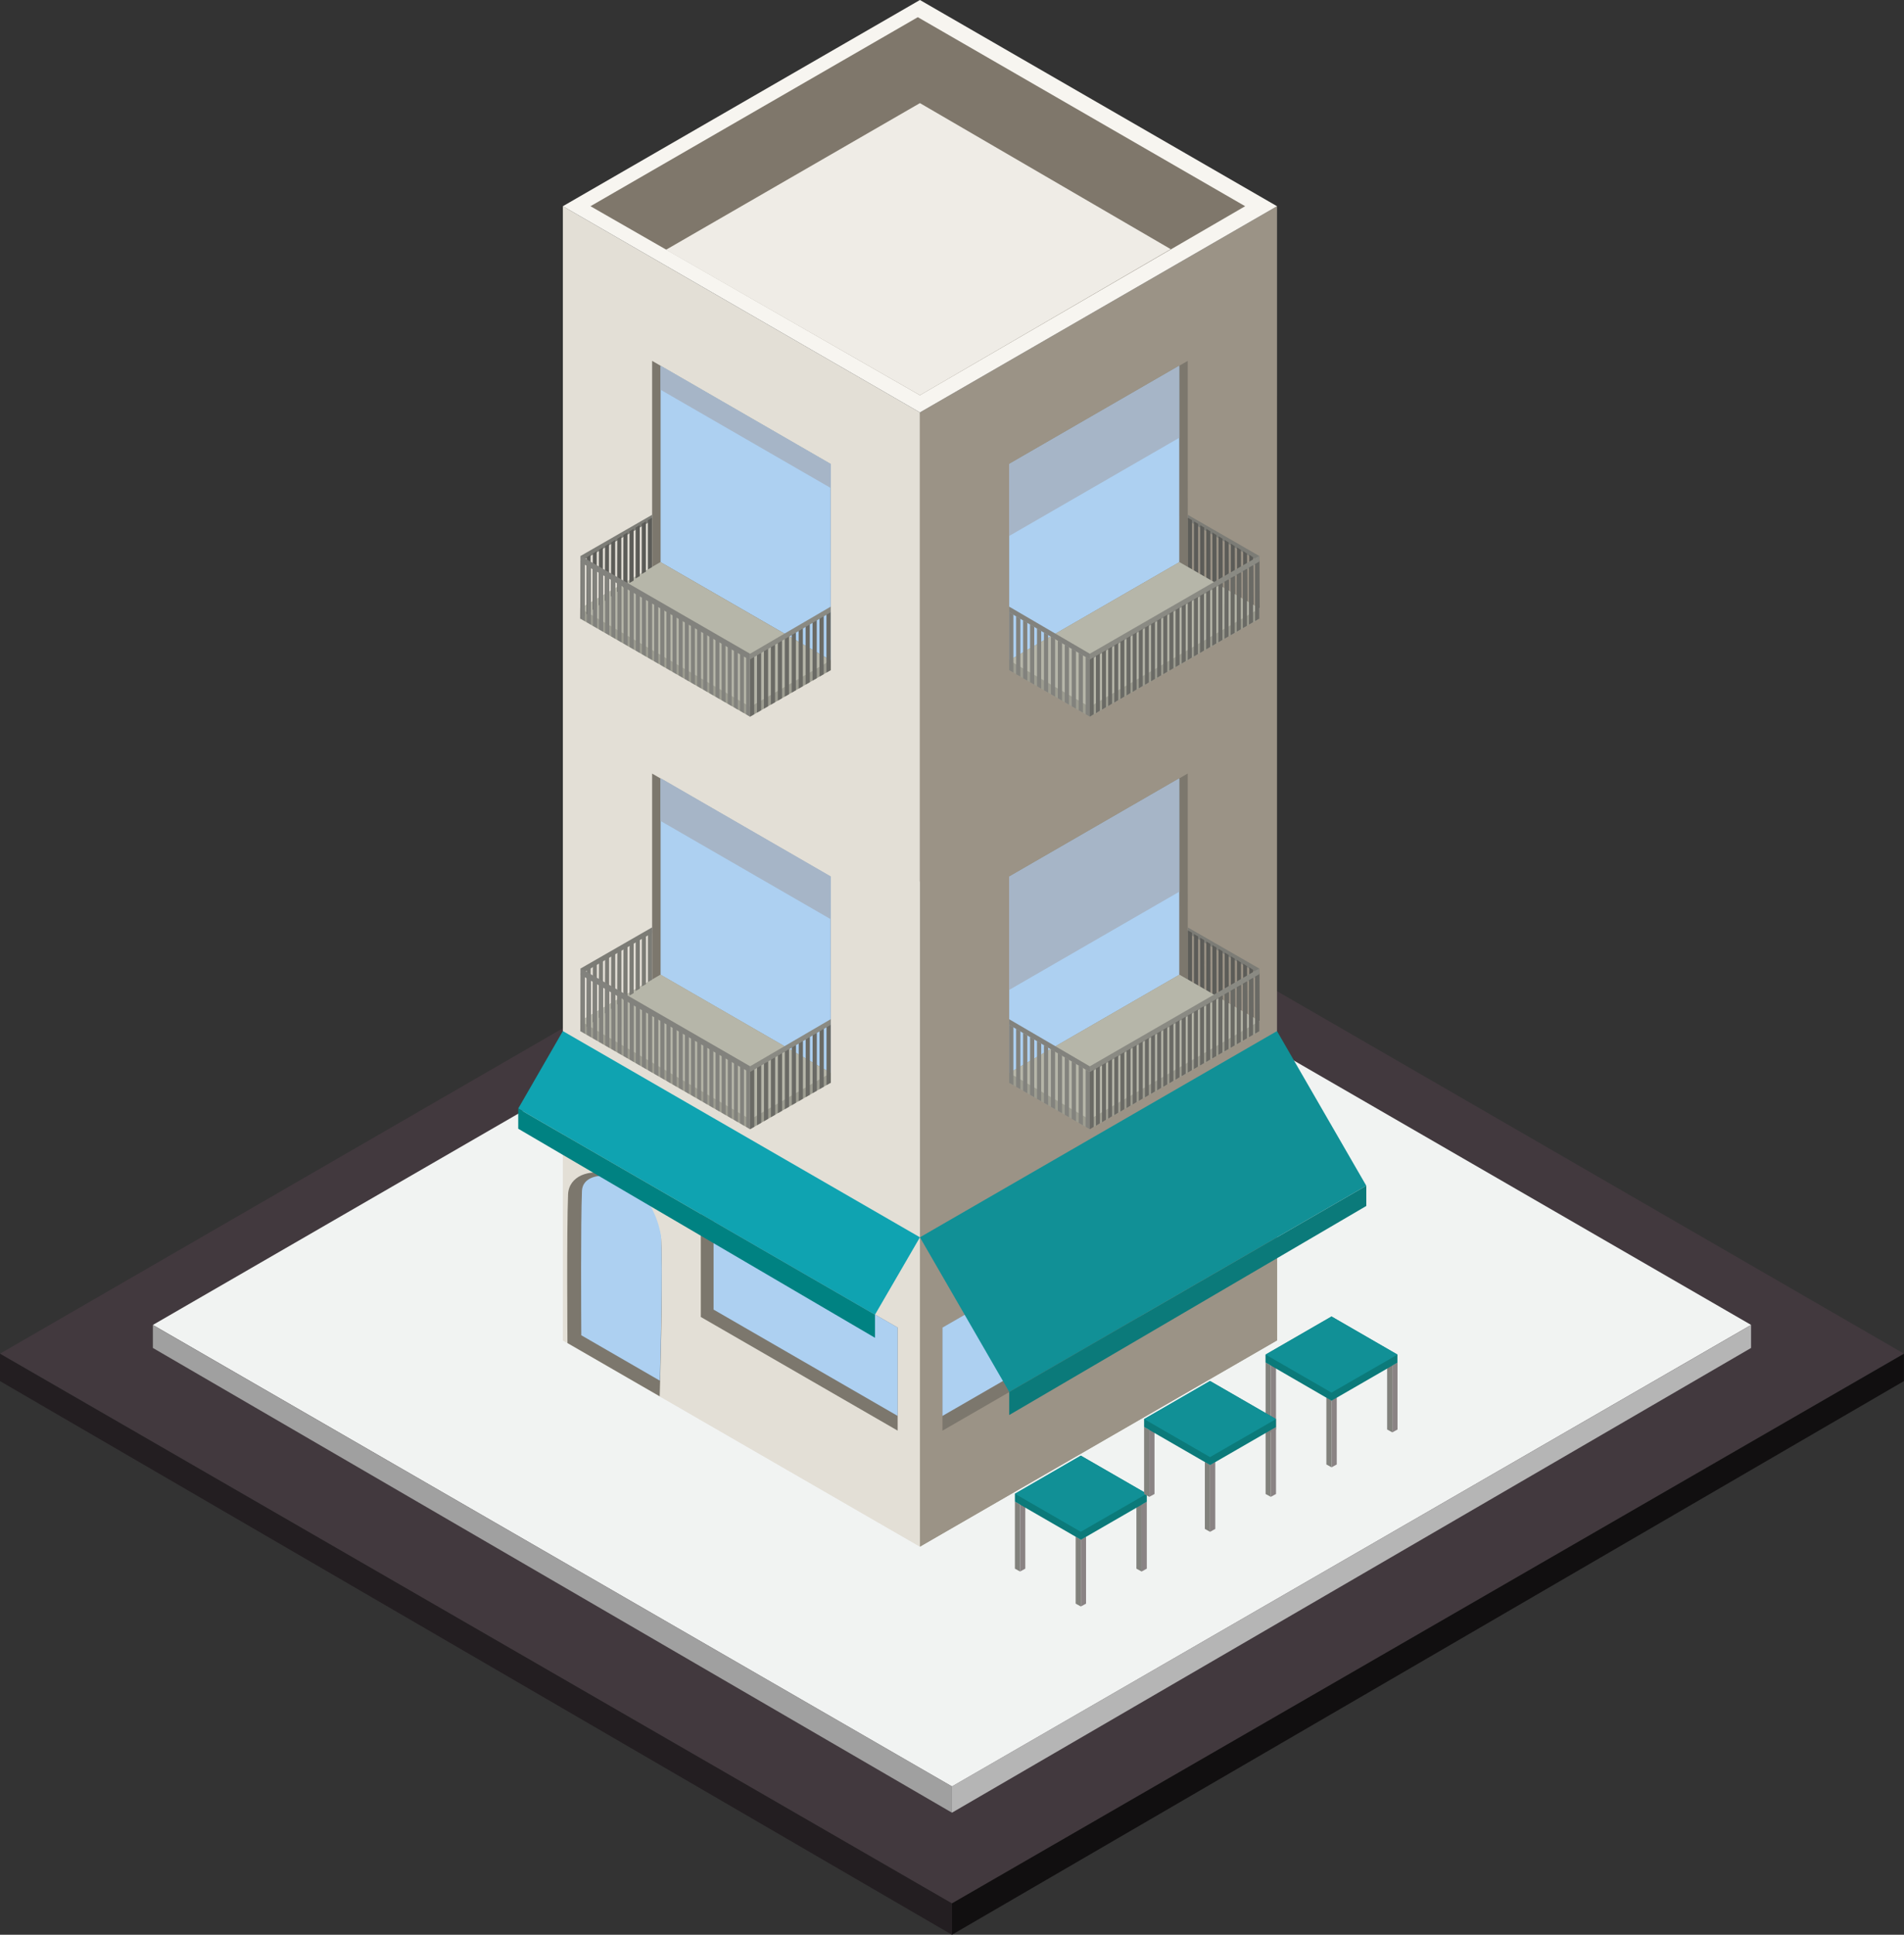 <svg xmlns="http://www.w3.org/2000/svg" viewBox="0 0 1096 1113.39"><rect x="0" y="0" width="1096" height="1113.39" fill="#333333" stroke="none"/><defs><style>.cls-1{fill:#42393e;}.cls-2{fill:#110f10;}.cls-3{fill:#f1f3f2;}.cls-4{fill:#b5b5b5;}.cls-5{fill:#a0a0a0;}.cls-6{fill:#231e21;}.cls-7{fill:#82827d;}.cls-8{fill:#8a8384;}.cls-9{fill:#0b7a7a;}.cls-10{fill:#119096;}.cls-11{fill:#e3dfd6;}.cls-12{fill:#9b9386;}.cls-13{fill:#f7f5f0;}.cls-14{fill:#7f776b;}.cls-15{fill:#efece6;}.cls-16{fill:#7c776d;}.cls-17{fill:#add0f1;}.cls-18{fill:#0fa3b1;}.cls-19{fill:#008282;}.cls-20{fill:none;}.cls-21{fill:#7c7c76;}.cls-22{fill:#5c5c58;}.cls-23{fill:#9c9c90;}.cls-24{fill:#b6b6a9;}.cls-25{fill:#8a8a83;}.cls-26{fill:#6a6a65;}.cls-27{fill:#a6b5c7;}</style></defs><title>5Asset 3</title><g id="Layer_2" data-name="Layer 2"><g id="Layer_1-2" data-name="Layer 1"><g id="Layer_2-2" data-name="Layer 2"><g id="Layer_1-2-2" data-name="Layer 1-2"><path class="cls-1" d="M548,1095.42,1096,779Q822,620.66,548,462.24L0,779Z"/><polygon class="cls-2" points="1095.96 779.04 547.97 1095.34 547.97 1113.39 1095.96 794.78 1095.96 779.04"/><path class="cls-3" d="M548,1028.07l460-265.61Q778,629.55,548,496.57L88,762.46Z"/><polygon class="cls-4" points="1007.97 762.49 547.98 1028 547.98 1043.15 1007.97 775.71 1007.97 762.49"/><polygon class="cls-5" points="88 762.49 547.98 1028 547.98 1043.15 88 775.71 88 762.49"/><polygon class="cls-6" points="0 779.04 547.97 1095.34 547.97 1113.39 0 794.78 0 779.04"/><polygon class="cls-7" points="731.52 824.29 728.52 822.63 728.52 784.04 731.52 785.77 731.52 824.29"/><polygon class="cls-8" points="731.52 824.29 734.51 822.63 734.51 784.04 731.52 785.77 731.52 824.29"/><polygon class="cls-7" points="766.49 844.41 763.5 842.75 763.5 804.16 766.49 805.89 766.49 844.41"/><polygon class="cls-8" points="766.49 844.41 769.48 842.75 769.48 804.16 766.49 805.89 766.49 844.41"/><polygon class="cls-7" points="801.47 824.29 798.47 822.63 798.47 784.04 801.47 785.77 801.47 824.29"/><polygon class="cls-8" points="801.47 824.29 804.46 822.63 804.46 784.04 801.47 785.77 801.47 824.29"/><path class="cls-9" d="M766.47,757.61l-38,21.93v4.52l38,22,37.93-21.9v-4.6Z"/><polygon class="cls-10" points="728.52 779.52 766.47 757.61 804.46 779.51 766.45 801.41 728.52 779.52"/><polygon class="cls-11" points="324 118.67 324 771.37 529.54 890.04 529.54 237.34 324 118.67"/><polygon class="cls-12" points="529.54 237.34 735.09 118.67 735.08 771.37 529.54 890.04 529.54 237.34"/><polygon class="cls-13" points="324 118.67 529.54 0 735.09 118.67 529.54 237.34 324 118.67"/><polygon class="cls-14" points="339.9 118.67 528.32 9.89 716.74 118.67 529.54 227.45 339.9 118.67"/><polygon class="cls-15" points="529.54 59.34 383.34 143.75 529.54 227.45 673.91 143.39 529.54 59.34"/><polygon class="cls-11" points="324 593.36 324 771.37 529.54 890.04 529.54 712.03 324 593.36"/><path class="cls-16" d="M379.73,803.53s2.1-65.25.84-90.7C373,669.12,327.84,666.44,327,687.38c-.84,21.41-.35,85.5-.35,85.5Z"/><path class="cls-17" d="M334.62,768.41c-.07-11.67-.36-64.23.37-83,.25-6.5,6.45-8.81,12.15-8.81,13.14,0,29.16,10.81,33.36,34.55,1,20.32-.17,66.14-.66,83.39Z"/><polygon class="cls-12" points="529.54 890.04 529.54 712.03 735.08 593.36 735.08 771.37 529.54 890.04"/><polygon class="cls-16" points="655.79 698.67 655.79 757.91 542.5 823.32 542.5 763.98 655.79 698.67"/><polygon class="cls-17" points="648.45 753.66 648.45 702.9 542.5 763.98 542.5 814.83 648.45 753.66"/><polygon class="cls-10" points="529.54 712.03 735.08 593.36 786.48 682.36 580.95 801.01 529.54 712.03"/><polygon class="cls-9" points="786.48 682.36 580.95 801.01 580.95 814.3 786.48 694 786.48 682.36"/><polygon class="cls-16" points="403.41 698.64 403.41 757.88 516.7 823.28 516.7 763.95 403.41 698.64"/><polygon class="cls-17" points="410.75 753.63 410.75 702.87 516.7 763.94 516.7 814.81 410.75 753.63"/><polygon class="cls-18" points="529.54 712.03 324 593.36 298.31 637.92 503.67 756.56 529.54 712.03"/><polygon class="cls-19" points="298.31 637.92 503.67 756.56 503.67 769.86 298.31 649.55 298.31 637.92"/><polygon class="cls-7" points="587.2 904.37 584.21 902.72 584.21 864.13 587.2 865.86 587.2 904.37"/><polygon class="cls-8" points="587.2 904.37 590.19 902.72 590.19 864.13 587.2 865.86 587.2 904.37"/><polygon class="cls-7" points="622.17 924.49 619.18 922.84 619.18 884.24 622.17 885.98 622.17 924.49"/><polygon class="cls-8" points="622.17 924.49 625.16 922.84 625.16 884.24 622.17 885.98 622.17 924.49"/><polygon class="cls-7" points="657.14 904.37 654.15 902.72 654.15 864.13 657.14 865.86 657.14 904.37"/><polygon class="cls-8" points="657.14 904.37 660.13 902.72 660.13 864.13 657.14 865.86 657.14 904.37"/><path class="cls-9" d="M622.15,837.69l-37.94,21.94v4.52l38,21.94,37.93-21.89v-4.61Z"/><polygon class="cls-10" points="584.21 859.61 622.15 837.69 660.13 859.59 622.13 881.5 584.21 859.61"/><polygon class="cls-7" points="661.58 861.39 658.58 859.75 658.58 821.15 661.58 822.88 661.58 861.39"/><polygon class="cls-8" points="661.58 861.39 664.57 859.75 664.57 821.15 661.58 822.88 661.58 861.39"/><polygon class="cls-7" points="696.55 881.52 693.55 879.86 693.55 841.27 696.55 843.01 696.55 881.52"/><polygon class="cls-8" points="696.55 881.52 699.54 879.86 699.54 841.27 696.55 843.01 696.55 881.52"/><polygon class="cls-7" points="731.52 861.39 728.52 859.75 728.52 821.15 731.52 822.88 731.52 861.39"/><polygon class="cls-8" points="731.52 861.39 734.51 859.75 734.51 821.15 731.52 822.88 731.52 861.39"/><path class="cls-9" d="M696.52,794.72l-37.94,21.93v4.53l38,21.93,37.92-21.89v-4.6Z"/><polygon class="cls-10" points="658.58 816.63 696.52 794.72 734.51 816.62 696.51 838.53 658.58 816.63"/><polygon class="cls-16" points="375.38 207.67 375.38 326.38 478.21 385.63 478.16 267.01 375.38 207.67"/><polygon class="cls-17" points="380.27 323.56 380.26 210.51 478.15 267.03 478.2 379.99 380.27 323.56"/><polygon class="cls-16" points="375.38 445.18 375.38 563.88 478.21 623.13 478.16 504.52 375.38 445.18"/><polygon class="cls-17" points="380.27 561.06 380.26 448.01 478.15 504.53 478.2 617.49 380.27 561.06"/><polygon class="cls-16" points="580.91 267.02 683.68 207.68 683.72 326.35 580.91 385.69 580.91 267.02"/><polygon class="cls-17" points="580.91 267.08 678.79 210.56 678.82 323.59 580.91 380.1 580.91 267.08"/><polygon class="cls-16" points="580.91 504.49 683.68 445.14 683.72 563.82 580.91 623.16 580.91 504.49"/><polygon class="cls-17" points="580.91 504.54 678.79 448.03 678.82 561.05 580.91 617.57 580.91 504.54"/><line class="cls-20" x1="684.93" y1="310.31" x2="728.93" y2="335.87"/><line class="cls-20" x1="651.61" y1="424.72" x2="693.31" y2="453.97"/><polygon class="cls-21" points="683.7 296.25 724.88 319.94 724.89 323.22 683.7 299.5 683.7 296.25"/><polygon class="cls-22" points="722.66 321.37 724.88 322.88 725.08 356.14 722.66 354.75 722.66 321.37"/><polygon class="cls-22" points="719.12 319.24 721.36 320.74 721.54 353.56 719.12 352.17 719.12 319.24"/><polygon class="cls-22" points="715.58 317.11 717.84 318.6 718 350.97 715.58 349.59 715.58 317.11"/><polygon class="cls-22" points="712.05 314.98 714.32 316.46 714.46 348.39 712.05 347.01 712.05 314.98"/><polygon class="cls-22" points="708.51 312.85 710.8 314.32 710.92 345.81 708.51 344.43 708.51 312.85"/><polygon class="cls-22" points="704.97 310.72 707.28 312.18 707.39 343.23 704.97 341.86 704.97 310.72"/><polygon class="cls-22" points="701.43 308.59 703.76 310.04 703.85 340.65 701.43 339.28 701.43 308.59"/><polygon class="cls-22" points="697.9 306.46 700.24 307.9 700.31 338.07 697.9 336.7 697.9 306.46"/><polygon class="cls-22" points="694.36 304.33 696.72 305.76 696.77 335.49 694.36 334.12 694.36 304.33"/><polygon class="cls-22" points="690.82 302.2 693.2 303.62 693.24 332.9 690.82 331.54 690.82 302.2"/><polygon class="cls-22" points="687.28 300.07 689.68 301.48 689.7 330.32 687.28 328.96 687.28 300.07"/><polygon class="cls-22" points="683.75 297.95 686.16 299.34 686.16 327.74 683.75 326.39 683.75 297.95"/><polygon class="cls-23" points="678.89 323.5 580.91 380.05 580.91 385.65 627.34 412.43 725.05 356.02 725.05 350.15 678.89 323.5"/><polygon class="cls-24" points="580.91 380.05 678.89 323.5 725.05 350.15 627.2 406.76 580.91 380.05"/><polygon class="cls-7" points="580.91 349.1 627.33 376.21 627.34 379.51 580.91 352.36 580.91 349.1"/><polygon class="cls-7" points="624.93 378.01 627.34 379.41 627.34 412.43 624.93 411.04 624.93 378.01"/><polygon class="cls-7" points="620.93 375.67 623.34 377.07 623.34 410.12 620.93 408.74 620.93 375.67"/><polygon class="cls-7" points="616.93 373.33 619.34 374.73 619.34 407.82 616.93 406.43 616.93 373.33"/><polygon class="cls-7" points="612.93 370.99 615.34 372.39 615.34 405.51 612.93 404.13 612.93 370.99"/><polygon class="cls-7" points="608.93 368.65 611.34 370.05 611.34 403.2 608.93 401.82 608.93 368.65"/><polygon class="cls-7" points="604.93 366.31 607.34 367.71 607.34 400.89 604.93 399.52 604.93 366.31"/><polygon class="cls-7" points="600.93 363.97 603.34 365.37 603.34 398.59 600.93 397.22 600.93 363.97"/><polygon class="cls-7" points="596.93 361.63 599.34 363.03 599.34 396.28 596.93 394.91 596.93 361.63"/><polygon class="cls-7" points="592.93 359.29 595.34 360.69 595.34 393.97 592.93 392.61 592.93 359.29"/><polygon class="cls-7" points="588.93 356.95 591.34 358.35 591.34 391.67 588.93 390.3 588.93 356.95"/><polygon class="cls-7" points="584.93 354.61 587.34 356.01 587.34 389.36 584.93 388 584.93 354.61"/><polygon class="cls-7" points="580.93 352.26 583.34 353.67 583.34 387.05 580.93 385.69 580.93 352.26"/><polygon class="cls-25" points="627.34 379.88 724.86 323.58 724.86 319.9 627.34 376.2 627.34 379.88"/><line class="cls-20" x1="723.65" y1="340.3" x2="623.09" y2="398.19"/><polygon class="cls-26" points="722.45 324.57 722.45 357.42 724.86 356.02 724.86 323.19 722.45 324.57"/><polygon class="cls-26" points="718.93 326.6 718.92 359.46 721.33 358.06 721.33 325.23 718.93 326.6"/><polygon class="cls-26" points="715.4 328.64 715.4 361.49 717.8 360.1 717.8 327.27 715.4 328.64"/><polygon class="cls-26" points="711.88 330.67 711.88 363.53 714.28 362.13 714.28 329.31 711.88 330.67"/><polygon class="cls-26" points="708.36 332.71 708.36 365.57 710.75 364.17 710.75 331.34 708.36 332.71"/><polygon class="cls-26" points="704.84 334.74 704.83 367.61 707.22 366.21 707.22 333.38 704.84 334.74"/><polygon class="cls-26" points="701.31 336.78 701.31 369.64 703.69 368.25 703.69 335.42 701.31 336.78"/><polygon class="cls-26" points="697.79 338.81 697.79 371.68 700.16 370.28 700.16 337.45 697.79 338.81"/><polygon class="cls-26" points="694.27 340.85 694.26 373.72 696.63 372.32 696.63 339.49 694.27 340.85"/><polygon class="cls-26" points="690.75 342.88 690.74 375.76 693.1 374.36 693.1 341.53 690.75 342.88"/><polygon class="cls-26" points="687.22 344.92 687.22 377.79 689.57 376.4 689.57 343.57 687.22 344.92"/><polygon class="cls-26" points="683.7 346.95 683.7 379.83 686.04 378.43 686.04 345.61 683.7 346.95"/><polygon class="cls-26" points="680.18 348.99 680.17 381.87 682.52 380.47 682.52 347.64 680.18 348.99"/><polygon class="cls-26" points="676.65 351.02 676.65 383.91 678.99 382.51 678.99 349.68 676.65 351.02"/><polygon class="cls-26" points="673.13 353.06 673.13 385.94 675.46 384.55 675.46 351.72 673.13 353.06"/><polygon class="cls-26" points="669.61 355.09 669.61 387.98 671.93 386.58 671.93 353.76 669.61 355.09"/><polygon class="cls-26" points="666.09 357.12 666.09 390.02 668.4 388.62 668.4 355.79 666.09 357.12"/><polygon class="cls-26" points="662.57 359.16 662.56 392.06 664.87 390.66 664.87 357.83 662.57 359.16"/><polygon class="cls-26" points="659.04 361.19 659.04 394.09 661.34 392.7 661.34 359.87 659.04 361.19"/><polygon class="cls-26" points="655.52 363.23 655.52 396.13 657.81 394.73 657.81 361.91 655.52 363.23"/><polygon class="cls-26" points="652 365.26 652 398.17 654.28 396.77 654.28 363.94 652 365.26"/><polygon class="cls-26" points="648.47 367.3 648.47 400.21 650.76 398.81 650.76 365.98 648.47 367.3"/><polygon class="cls-26" points="644.95 369.33 644.95 402.24 647.23 400.85 647.23 368.02 644.95 369.33"/><polygon class="cls-26" points="641.43 371.37 641.43 404.28 643.7 402.88 643.7 370.06 641.43 371.37"/><polygon class="cls-26" points="637.91 373.4 637.91 406.32 640.17 404.92 640.17 372.1 637.91 373.4"/><polygon class="cls-26" points="634.38 375.44 634.38 408.36 636.64 406.96 636.64 374.13 634.38 375.44"/><polygon class="cls-26" points="630.86 377.47 630.86 410.39 633.11 409 633.11 376.17 630.86 377.47"/><polygon class="cls-26" points="627.34 379.51 627.34 412.43 629.58 411.03 629.58 378.21 627.34 379.51"/><polygon class="cls-23" points="380.19 323.5 478.17 380.05 478.17 385.65 431.74 412.43 334.02 356.02 334.02 350.15 380.19 323.5"/><polygon class="cls-24" points="478.17 380.05 380.19 323.5 334.02 350.15 431.88 406.76 478.17 380.05"/><polygon class="cls-21" points="375.38 296.25 334.2 319.94 334.19 323.22 375.38 299.5 375.38 296.25"/><polygon class="cls-22" points="336.42 321.37 334.2 322.88 334.01 356.14 336.42 354.75 336.42 321.37"/><polygon class="cls-22" points="339.96 319.24 337.72 320.74 337.55 353.56 339.96 352.17 339.96 319.24"/><polygon class="cls-22" points="343.5 317.11 341.24 318.6 341.09 350.97 343.5 349.59 343.5 317.11"/><polygon class="cls-22" points="347.03 314.98 344.76 316.46 344.62 348.39 347.03 347.01 347.03 314.98"/><polygon class="cls-22" points="350.57 312.85 348.28 314.32 348.16 345.81 350.57 344.43 350.57 312.85"/><polygon class="cls-22" points="354.11 310.72 351.8 312.18 351.7 343.23 354.11 341.86 354.11 310.72"/><polygon class="cls-22" points="357.64 308.59 355.32 310.04 355.24 340.65 357.64 339.28 357.64 308.59"/><polygon class="cls-22" points="361.18 306.46 358.84 307.9 358.77 338.07 361.18 336.7 361.18 306.46"/><polygon class="cls-22" points="364.72 304.33 362.36 305.76 362.31 335.49 364.72 334.12 364.72 304.33"/><polygon class="cls-22" points="368.26 302.2 365.88 303.62 365.85 332.9 368.26 331.54 368.26 302.2"/><polygon class="cls-22" points="371.8 300.07 369.4 301.48 369.39 330.32 371.8 328.96 371.8 300.07"/><polygon class="cls-22" points="375.33 297.95 372.92 299.34 372.92 327.74 375.33 326.39 375.33 297.95"/><polygon class="cls-25" points="478.17 349.1 431.75 376.21 431.74 379.51 478.17 352.36 478.17 349.1"/><polygon class="cls-26" points="434.15 378.01 431.74 379.41 431.74 412.43 434.15 411.04 434.15 378.01"/><polygon class="cls-26" points="438.15 375.67 435.74 377.07 435.74 410.12 438.15 408.74 438.15 375.67"/><polygon class="cls-26" points="442.15 373.33 439.74 374.73 439.74 407.82 442.15 406.43 442.15 373.33"/><polygon class="cls-26" points="446.15 370.99 443.74 372.39 443.74 405.51 446.15 404.13 446.15 370.99"/><polygon class="cls-26" points="450.15 368.65 447.74 370.05 447.74 403.2 450.15 401.82 450.15 368.65"/><polygon class="cls-26" points="454.15 366.31 451.73 367.71 451.73 400.89 454.15 399.52 454.15 366.31"/><polygon class="cls-26" points="458.15 363.97 455.73 365.37 455.73 398.59 458.15 397.22 458.15 363.97"/><polygon class="cls-26" points="462.15 361.63 459.73 363.03 459.73 396.28 462.15 394.91 462.15 361.63"/><polygon class="cls-26" points="466.15 359.29 463.73 360.69 463.73 393.97 466.15 392.61 466.15 359.29"/><polygon class="cls-26" points="470.15 356.95 467.73 358.35 467.73 391.67 470.15 390.3 470.15 356.95"/><polygon class="cls-26" points="474.15 354.61 471.73 356.01 471.73 389.36 474.15 388 474.15 354.61"/><polygon class="cls-26" points="478.15 352.26 475.73 353.67 475.73 387.05 478.15 385.69 478.15 352.26"/><polygon class="cls-7" points="431.74 379.88 334.22 323.58 334.22 319.9 431.74 376.2 431.74 379.88"/><line class="cls-20" x1="335.42" y1="340.3" x2="435.99" y2="398.19"/><polygon class="cls-7" points="336.63 324.57 336.63 357.42 334.22 356.02 334.22 323.19 336.63 324.57"/><polygon class="cls-7" points="340.15 326.6 340.16 359.46 337.75 358.06 337.75 325.23 340.15 326.6"/><polygon class="cls-7" points="343.67 328.64 343.68 361.49 341.27 360.1 341.27 327.27 343.67 328.64"/><polygon class="cls-7" points="347.2 330.67 347.2 363.53 344.8 362.13 344.8 329.31 347.2 330.67"/><polygon class="cls-7" points="350.72 332.71 350.72 365.57 348.33 364.17 348.33 331.34 350.72 332.71"/><polygon class="cls-7" points="354.24 334.74 354.25 367.61 351.86 366.21 351.86 333.38 354.24 334.74"/><polygon class="cls-7" points="357.76 336.78 357.77 369.64 355.39 368.25 355.39 335.42 357.76 336.78"/><polygon class="cls-7" points="361.29 338.81 361.29 371.68 358.92 370.28 358.92 337.45 361.29 338.81"/><polygon class="cls-7" points="364.81 340.85 364.81 373.72 362.45 372.32 362.45 339.49 364.81 340.85"/><polygon class="cls-7" points="368.33 342.88 368.33 375.76 365.98 374.36 365.98 341.53 368.33 342.88"/><polygon class="cls-7" points="371.85 344.92 371.86 377.79 369.51 376.4 369.51 343.57 371.85 344.92"/><polygon class="cls-7" points="375.38 346.95 375.38 379.83 373.04 378.43 373.04 345.61 375.38 346.95"/><polygon class="cls-7" points="378.9 348.99 378.9 381.87 376.56 380.47 376.56 347.64 378.9 348.99"/><polygon class="cls-7" points="382.42 351.02 382.42 383.91 380.09 382.51 380.09 349.68 382.42 351.02"/><polygon class="cls-7" points="385.94 353.06 385.95 385.94 383.62 384.55 383.62 351.72 385.94 353.06"/><polygon class="cls-7" points="389.47 355.09 389.47 387.98 387.15 386.58 387.15 353.76 389.47 355.09"/><polygon class="cls-7" points="392.99 357.12 392.99 390.02 390.68 388.62 390.68 355.79 392.99 357.12"/><polygon class="cls-7" points="396.51 359.16 396.51 392.06 394.21 390.66 394.21 357.83 396.51 359.16"/><polygon class="cls-7" points="400.03 361.19 400.04 394.09 397.74 392.7 397.74 359.87 400.03 361.19"/><polygon class="cls-7" points="403.56 363.23 403.56 396.13 401.27 394.73 401.27 361.91 403.56 363.23"/><polygon class="cls-7" points="407.08 365.26 407.08 398.17 404.8 396.77 404.8 363.94 407.08 365.26"/><polygon class="cls-7" points="410.6 367.3 410.6 400.21 408.32 398.81 408.32 365.98 410.6 367.3"/><polygon class="cls-7" points="414.12 369.33 414.12 402.24 411.85 400.85 411.85 368.02 414.12 369.33"/><polygon class="cls-7" points="417.65 371.37 417.65 404.28 415.38 402.88 415.38 370.06 417.65 371.37"/><polygon class="cls-7" points="421.17 373.4 421.17 406.32 418.91 404.92 418.91 372.1 421.17 373.4"/><polygon class="cls-7" points="424.69 375.44 424.69 408.36 422.44 406.96 422.44 374.13 424.69 375.44"/><polygon class="cls-7" points="428.21 377.47 428.21 410.39 425.97 409 425.97 376.17 428.21 377.47"/><polygon class="cls-7" points="431.74 379.51 431.74 412.43 429.5 411.03 429.5 378.21 431.74 379.51"/><polygon class="cls-23" points="380.23 560.9 478.21 617.46 478.21 623.05 431.78 649.83 334.06 593.42 334.06 587.55 380.23 560.9"/><polygon class="cls-24" points="478.21 617.46 380.23 560.9 334.06 587.55 431.92 644.16 478.21 617.46"/><polygon class="cls-21" points="375.41 533.65 334.23 557.33 334.22 560.63 375.41 536.9 375.41 533.65"/><polygon class="cls-21" points="336.46 558.77 334.23 560.28 334.05 593.54 336.46 592.14 336.46 558.77"/><polygon class="cls-21" points="340 556.64 337.75 558.14 337.58 590.96 340 589.57 340 556.64"/><polygon class="cls-21" points="343.54 554.51 341.27 556 341.12 588.38 343.54 586.99 343.54 554.51"/><polygon class="cls-21" points="347.07 552.38 344.79 553.86 344.66 585.79 347.07 584.41 347.07 552.38"/><polygon class="cls-21" points="350.61 550.25 348.31 551.72 348.2 583.21 350.61 581.83 350.61 550.25"/><polygon class="cls-21" points="354.15 548.12 351.83 549.58 351.73 580.63 354.15 579.25 354.15 548.12"/><polygon class="cls-21" points="357.69 545.99 355.36 547.44 355.27 578.05 357.69 576.68 357.69 545.99"/><polygon class="cls-21" points="361.22 543.86 358.88 545.3 358.81 575.47 361.22 574.1 361.22 543.86"/><polygon class="cls-21" points="364.76 541.73 362.4 543.16 362.35 572.89 364.76 571.52 364.76 541.73"/><polygon class="cls-21" points="368.3 539.61 365.92 541.02 365.88 570.3 368.3 568.94 368.3 539.61"/><polygon class="cls-21" points="371.83 537.48 369.44 538.88 369.42 567.72 371.83 566.37 371.83 537.48"/><polygon class="cls-21" points="375.37 535.35 372.96 536.75 372.96 565.14 375.37 563.79 375.37 535.35"/><polygon class="cls-25" points="478.21 586.5 431.78 613.62 431.78 616.91 478.21 589.76 478.21 586.5"/><polygon class="cls-26" points="434.19 615.41 431.78 616.81 431.78 649.83 434.19 648.44 434.19 615.41"/><polygon class="cls-26" points="438.19 613.07 435.78 614.47 435.78 647.52 438.19 646.14 438.19 613.07"/><polygon class="cls-26" points="442.19 610.73 439.77 612.13 439.77 645.22 442.19 643.83 442.19 610.73"/><polygon class="cls-26" points="446.19 608.39 443.77 609.79 443.77 642.91 446.19 641.53 446.19 608.39"/><polygon class="cls-26" points="450.19 606.05 447.77 607.45 447.77 640.6 450.19 639.23 450.19 606.05"/><polygon class="cls-26" points="454.19 603.71 451.77 605.11 451.77 638.3 454.19 636.92 454.19 603.71"/><polygon class="cls-26" points="458.19 601.37 455.77 602.77 455.77 635.99 458.19 634.62 458.19 601.37"/><polygon class="cls-26" points="462.19 599.03 459.77 600.43 459.77 633.68 462.19 632.31 462.19 599.03"/><polygon class="cls-26" points="466.19 596.69 463.77 598.09 463.77 631.38 466.19 630.01 466.19 596.69"/><polygon class="cls-26" points="470.19 594.35 467.77 595.75 467.77 629.07 470.19 627.7 470.19 594.35"/><polygon class="cls-26" points="474.19 592.01 471.77 593.41 471.77 626.76 474.19 625.4 474.19 592.01"/><polygon class="cls-26" points="478.19 589.67 475.77 591.07 475.77 624.45 478.19 623.1 478.19 589.67"/><polygon class="cls-7" points="431.78 617.28 334.26 560.98 334.26 557.29 431.78 613.6 431.78 617.28"/><line class="cls-20" x1="335.46" y1="577.7" x2="436.03" y2="635.59"/><polygon class="cls-7" points="336.67 561.97 336.67 594.82 334.26 593.42 334.26 560.59 336.67 561.97"/><polygon class="cls-7" points="340.19 564 340.2 596.86 337.79 595.46 337.79 562.63 340.19 564"/><polygon class="cls-7" points="343.71 566.04 343.72 598.89 341.31 597.49 341.31 564.67 343.71 566.04"/><polygon class="cls-7" points="347.23 568.07 347.24 600.93 344.84 599.53 344.84 566.71 347.23 568.07"/><polygon class="cls-7" points="350.76 570.11 350.76 602.97 348.37 601.57 348.37 568.74 350.76 570.11"/><polygon class="cls-7" points="354.28 572.14 354.29 605.01 351.9 603.61 351.9 570.78 354.28 572.14"/><polygon class="cls-7" points="357.8 574.18 357.81 607.04 355.43 605.64 355.43 572.82 357.8 574.18"/><polygon class="cls-7" points="361.32 576.21 361.33 609.08 358.96 607.68 358.96 574.86 361.32 576.21"/><polygon class="cls-7" points="364.85 578.25 364.85 611.12 362.49 609.72 362.49 576.89 364.85 578.25"/><polygon class="cls-7" points="368.37 580.28 368.37 613.16 366.02 611.76 366.02 578.93 368.37 580.28"/><polygon class="cls-7" points="371.89 582.32 371.9 615.19 369.55 613.79 369.55 580.97 371.89 582.32"/><polygon class="cls-7" points="375.41 584.35 375.42 617.23 373.07 615.83 373.07 583.01 375.41 584.35"/><polygon class="cls-7" points="378.94 586.39 378.94 619.27 376.6 617.87 376.6 585.04 378.94 586.39"/><polygon class="cls-7" points="382.46 588.42 382.46 621.31 380.13 619.91 380.13 587.08 382.46 588.42"/><polygon class="cls-7" points="385.98 590.46 385.99 623.35 383.66 621.95 383.66 589.12 385.98 590.46"/><polygon class="cls-7" points="389.5 592.49 389.51 625.38 387.19 623.98 387.19 591.16 389.5 592.49"/><polygon class="cls-7" points="393.03 594.52 393.03 627.42 390.72 626.02 390.72 593.2 393.03 594.52"/><polygon class="cls-7" points="396.55 596.56 396.55 629.46 394.25 628.06 394.25 595.23 396.55 596.56"/><polygon class="cls-7" points="400.07 598.6 400.07 631.5 397.78 630.1 397.78 597.27 400.07 598.6"/><polygon class="cls-7" points="403.6 600.63 403.6 633.53 401.31 632.13 401.31 599.31 403.6 600.63"/><polygon class="cls-7" points="407.12 602.66 407.12 635.57 404.83 634.17 404.83 601.35 407.12 602.66"/><polygon class="cls-7" points="410.64 604.7 410.64 637.61 408.36 636.21 408.36 603.38 410.64 604.7"/><polygon class="cls-7" points="414.16 606.73 414.16 639.64 411.89 638.25 411.89 605.42 414.16 606.73"/><polygon class="cls-7" points="417.69 608.77 417.69 641.68 415.42 640.28 415.42 607.46 417.69 608.77"/><polygon class="cls-7" points="421.21 610.8 421.21 643.72 418.95 642.32 418.95 609.5 421.21 610.8"/><polygon class="cls-7" points="424.73 612.84 424.73 645.76 422.48 644.36 422.48 611.53 424.73 612.84"/><polygon class="cls-7" points="428.25 614.87 428.25 647.79 426.01 646.4 426.01 613.57 428.25 614.87"/><polygon class="cls-7" points="431.78 616.91 431.78 649.83 429.54 648.43 429.54 615.61 431.78 616.91"/><polygon class="cls-21" points="683.7 533.68 724.88 557.37 724.89 560.66 683.7 536.94 683.7 533.68"/><polygon class="cls-22" points="722.66 558.8 724.88 560.31 725.08 593.57 722.66 592.18 722.66 558.8"/><polygon class="cls-22" points="719.12 556.67 721.36 558.17 721.54 590.99 719.12 589.6 719.12 556.67"/><polygon class="cls-22" points="715.58 554.54 717.84 556.03 718 588.41 715.58 587.02 715.58 554.54"/><polygon class="cls-22" points="712.05 552.41 714.32 553.89 714.46 585.83 712.05 584.45 712.05 552.41"/><polygon class="cls-22" points="708.51 550.28 710.8 551.75 710.92 583.24 708.51 581.87 708.51 550.28"/><polygon class="cls-22" points="704.97 548.15 707.28 549.61 707.39 580.66 704.97 579.29 704.97 548.15"/><polygon class="cls-22" points="701.43 546.02 703.76 547.47 703.85 578.08 701.43 576.71 701.43 546.02"/><polygon class="cls-22" points="697.9 543.89 700.24 545.34 700.31 575.5 697.9 574.13 697.9 543.89"/><polygon class="cls-22" points="694.36 541.77 696.72 543.2 696.77 572.92 694.36 571.55 694.36 541.77"/><polygon class="cls-22" points="690.82 539.64 693.2 541.06 693.24 570.34 690.82 568.98 690.82 539.64"/><polygon class="cls-22" points="687.28 537.51 689.68 538.92 689.7 567.75 687.28 566.4 687.28 537.51"/><polygon class="cls-22" points="683.75 535.38 686.16 536.78 686.16 565.17 683.75 563.82 683.75 535.38"/><polygon class="cls-23" points="678.89 560.93 580.91 617.48 580.91 623.08 627.34 649.86 725.05 593.46 725.05 587.58 678.89 560.93"/><polygon class="cls-24" points="580.91 617.48 678.89 560.93 725.05 587.58 627.2 644.19 580.91 617.48"/><polygon class="cls-7" points="580.91 586.54 627.33 613.65 627.34 616.93 580.91 589.79 580.91 586.54"/><polygon class="cls-7" points="624.93 615.44 627.34 616.85 627.34 649.86 624.93 648.47 624.93 615.44"/><polygon class="cls-7" points="620.93 613.1 623.34 614.5 623.34 647.56 620.93 646.17 620.93 613.1"/><polygon class="cls-7" points="616.93 610.76 619.34 612.16 619.34 645.25 616.93 643.86 616.93 610.76"/><polygon class="cls-7" points="612.93 608.42 615.34 609.82 615.34 642.94 612.93 641.56 612.93 608.42"/><polygon class="cls-7" points="608.93 606.08 611.34 607.48 611.34 640.63 608.93 639.25 608.93 606.08"/><polygon class="cls-7" points="604.93 603.74 607.34 605.14 607.34 638.33 604.93 636.95 604.93 603.74"/><polygon class="cls-7" points="600.93 601.4 603.34 602.8 603.34 636.02 600.93 634.65 600.93 601.4"/><polygon class="cls-7" points="596.93 599.06 599.34 600.46 599.34 633.71 596.93 632.34 596.93 599.06"/><polygon class="cls-7" points="592.93 596.72 595.34 598.12 595.34 631.4 592.93 630.04 592.93 596.72"/><polygon class="cls-7" points="588.93 594.38 591.34 595.78 591.34 629.1 588.93 627.74 588.93 594.38"/><polygon class="cls-7" points="584.93 592.04 587.34 593.44 587.34 626.79 584.93 625.43 584.93 592.04"/><polygon class="cls-7" points="580.93 589.7 583.34 591.1 583.34 624.48 580.93 623.13 580.93 589.7"/><polygon class="cls-25" points="627.34 617.31 724.86 561.01 724.86 557.33 627.34 613.63 627.34 617.31"/><line class="cls-20" x1="723.65" y1="577.74" x2="623.09" y2="635.63"/><polygon class="cls-26" points="722.45 562 722.45 594.85 724.86 593.45 724.86 560.63 722.45 562"/><polygon class="cls-26" points="718.93 564.04 718.92 596.88 721.33 595.49 721.33 562.66 718.93 564.04"/><polygon class="cls-26" points="715.4 566.07 715.4 598.92 717.8 597.53 717.8 564.7 715.4 566.07"/><polygon class="cls-26" points="711.88 568.11 711.88 600.96 714.28 599.57 714.28 566.74 711.88 568.11"/><polygon class="cls-26" points="708.36 570.14 708.36 603 710.75 601.6 710.75 568.78 708.36 570.14"/><polygon class="cls-26" points="704.84 572.17 704.83 605.04 707.22 603.64 707.22 570.81 704.84 572.17"/><polygon class="cls-26" points="701.31 574.21 701.31 607.07 703.69 605.68 703.69 572.85 701.31 574.21"/><polygon class="cls-26" points="697.79 576.24 697.79 609.11 700.16 607.72 700.16 574.89 697.79 576.24"/><polygon class="cls-26" points="694.27 578.28 694.26 611.15 696.63 609.75 696.63 576.93 694.27 578.28"/><polygon class="cls-26" points="690.75 580.31 690.74 613.19 693.1 611.79 693.1 578.96 690.75 580.31"/><polygon class="cls-26" points="687.22 582.35 687.22 615.22 689.57 613.83 689.57 581 687.22 582.35"/><polygon class="cls-26" points="683.7 584.38 683.7 617.26 686.04 615.87 686.04 583.04 683.7 584.38"/><polygon class="cls-26" points="680.18 586.42 680.17 619.3 682.52 617.9 682.52 585.08 680.18 586.42"/><polygon class="cls-26" points="676.65 588.45 676.65 621.34 678.99 619.94 678.99 587.11 676.65 588.45"/><polygon class="cls-26" points="673.13 590.49 673.13 623.38 675.46 621.98 675.46 589.15 673.13 590.49"/><polygon class="cls-26" points="669.61 592.52 669.61 625.41 671.93 624.02 671.93 591.19 669.61 592.52"/><polygon class="cls-26" points="666.09 594.55 666.09 627.45 668.4 626.05 668.4 593.23 666.09 594.55"/><polygon class="cls-26" points="662.57 596.59 662.56 629.49 664.87 628.09 664.87 595.26 662.57 596.59"/><polygon class="cls-26" points="659.04 598.62 659.04 631.53 661.34 630.13 661.34 597.3 659.04 598.62"/><polygon class="cls-26" points="655.52 600.66 655.52 633.56 657.81 632.17 657.81 599.34 655.52 600.66"/><polygon class="cls-26" points="652 602.69 652 635.6 654.28 634.2 654.28 601.38 652 602.69"/><polygon class="cls-26" points="648.47 604.73 648.47 637.64 650.76 636.24 650.76 603.42 648.47 604.73"/><polygon class="cls-26" points="644.95 606.76 644.95 639.68 647.23 638.28 647.23 605.45 644.95 606.76"/><polygon class="cls-26" points="641.43 608.8 641.43 641.71 643.7 640.32 643.7 607.49 641.43 608.8"/><polygon class="cls-26" points="637.91 610.83 637.91 643.75 640.17 642.35 640.17 609.53 637.91 610.83"/><polygon class="cls-26" points="634.38 612.87 634.38 645.79 636.64 644.39 636.64 611.57 634.38 612.87"/><polygon class="cls-26" points="630.86 614.9 630.86 647.83 633.11 646.43 633.11 613.6 630.86 614.9"/><polygon class="cls-26" points="627.34 616.93 627.34 649.86 629.58 648.47 629.58 615.64 627.34 616.93"/><polygon class="cls-27" points="678.73 210.56 580.91 267.02 580.91 308.44 678.73 251.98 678.73 210.56"/><polygon class="cls-27" points="380.32 210.56 478.14 267.02 478.14 280.8 380.32 224.34 380.32 210.56"/><polygon class="cls-27" points="380.24 447.8 478.05 504.26 478.05 528.9 380.24 472.44 380.24 447.8"/><polygon class="cls-27" points="678.73 448.03 580.91 504.49 580.91 569.67 678.73 513.21 678.73 448.03"/></g></g></g></g></svg>
